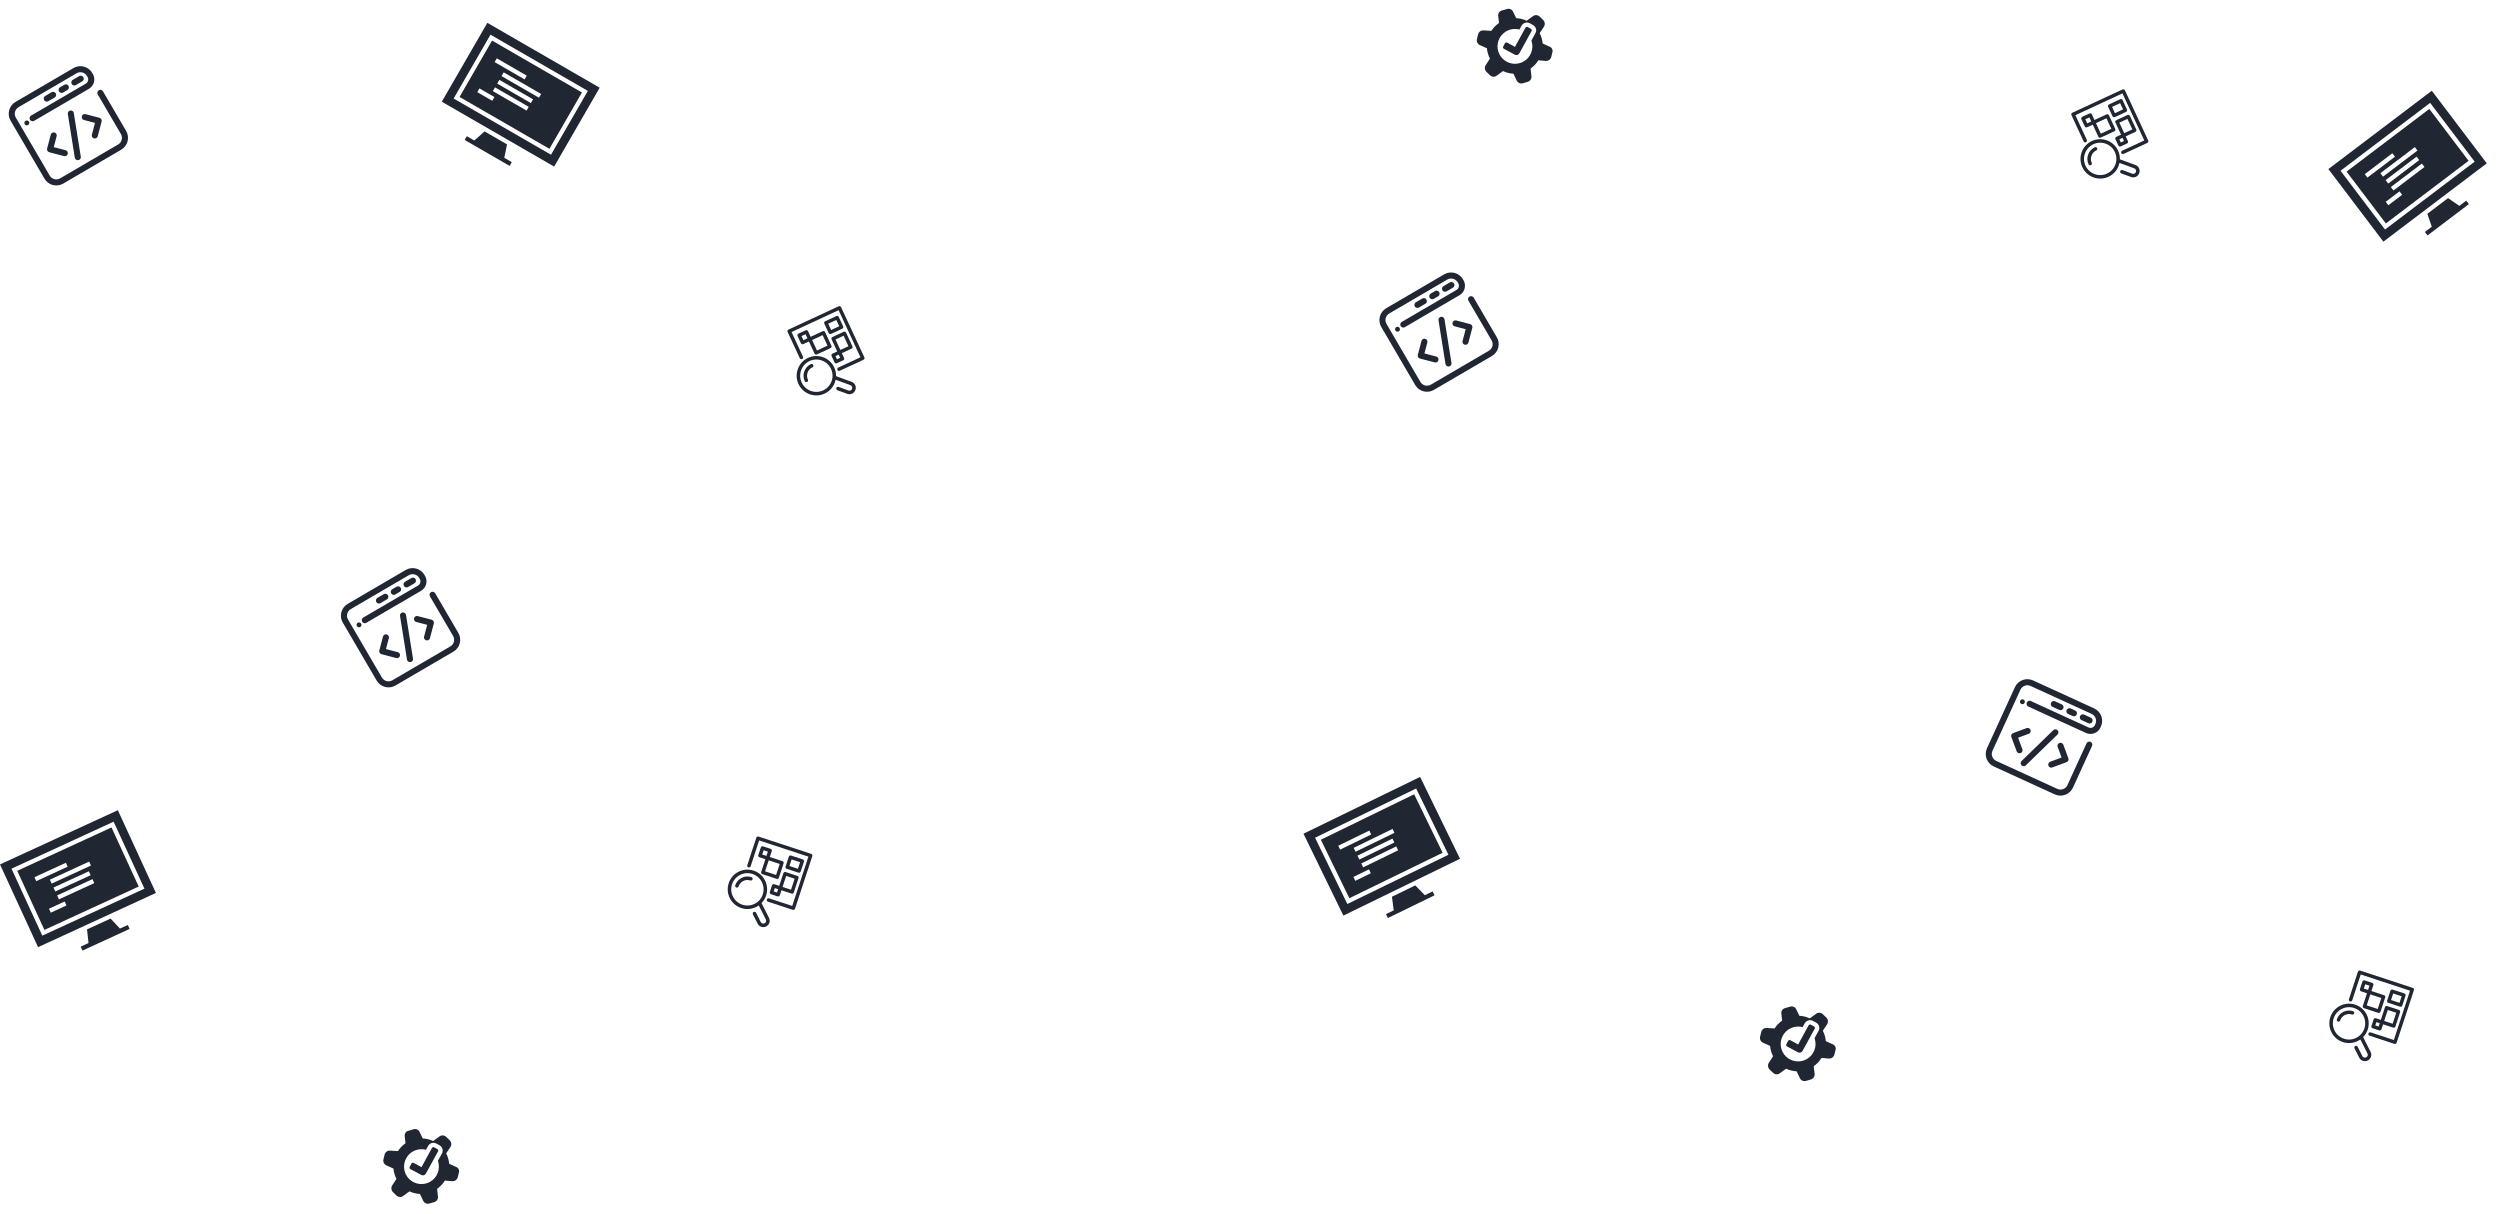 <svg width="2062" height="1001" viewBox="0 0 2062 1001" fill="none" xmlns="http://www.w3.org/2000/svg">
<path d="M415.932 130.163L422.11 133.73L420.321 136.827L383.255 115.427L385.044 112.33L391.222 115.896L399.676 108.386L418.209 119.086L415.932 130.163ZM494.621 72.337L457.063 137.389L364.398 83.889L401.956 18.837L494.621 72.337ZM484.866 74.966L404.557 28.599L374.153 81.26L454.462 127.627L484.866 74.966ZM453.162 122.746L379.03 79.946L405.857 33.48L479.989 76.28L453.162 122.746ZM407.97 51.221L432.68 65.487L434.469 62.39L409.758 48.123L407.97 51.221ZM407.806 80.038L395.451 72.905L393.662 76.002L406.017 83.136L407.806 80.038ZM436.093 88.109L408.294 72.059L406.505 75.157L434.305 91.207L436.093 88.109ZM439.67 81.914L411.871 65.864L410.082 68.962L437.882 85.012L439.67 81.914ZM446.336 77.502L415.448 59.669L413.659 62.766L444.548 80.6L446.336 77.502Z" fill="#202632"/>
<path d="M1175.21 738.358L1181.62 735.233L1183.19 738.449L1144.71 757.195L1143.15 753.98L1149.56 750.855L1148.06 739.647L1167.3 730.273L1175.21 738.358ZM1171.31 640.784L1204.21 708.311L1108.02 755.178L1075.12 687.651L1171.31 640.784ZM1168.03 650.34L1084.67 690.958L1111.3 745.622L1194.67 705.004L1168.03 650.34ZM1189.89 703.351L1112.94 740.845L1089.44 692.611L1166.39 655.118L1189.89 703.351ZM1105.33 700.787L1130.98 688.289L1129.41 685.073L1103.76 697.571L1105.33 700.787ZM1129.12 717.047L1116.29 723.296L1117.86 726.511L1130.68 720.262L1129.12 717.047ZM1151.63 698.118L1122.78 712.178L1124.34 715.393L1153.2 701.333L1151.63 698.118ZM1148.5 691.687L1119.64 705.747L1121.21 708.962L1150.07 694.902L1148.5 691.687ZM1148.57 683.693L1116.51 699.316L1118.08 702.531L1150.14 686.909L1148.57 683.693Z" fill="#202632"/>
<path d="M98.939 765.889L105.42 762.907L106.915 766.157L68.033 784.046L66.538 780.796L73.018 777.815L71.773 766.575L91.214 757.631L98.939 765.889ZM97.205 668.253L128.601 736.492L31.396 781.215L0 712.976L97.205 668.253ZM93.715 677.733L9.47 716.493L34.886 771.734L119.131 732.975L93.715 677.733ZM114.396 731.216L36.631 766.994L14.206 718.252L91.97 682.474L114.396 731.216ZM29.906 726.777L55.828 714.851L54.333 711.602L28.411 723.528L29.906 726.777ZM53.332 743.561L40.372 749.524L41.867 752.773L54.828 746.81L53.332 743.561ZM76.264 725.136L47.102 738.553L48.597 741.802L77.759 728.385L76.264 725.136ZM73.274 718.637L44.112 732.054L45.607 735.303L74.769 721.886L73.274 718.637ZM73.524 710.647L41.122 725.555L42.617 728.804L75.019 713.897L73.524 710.647Z" fill="#202632"/>
<path d="M1674 580.495L1721.56 602.272C1723.13 602.988 1724.91 603.054 1726.53 602.454C1728.14 601.854 1729.45 600.638 1730.17 599.073L1730.58 598.17C1731.53 596.061 1731.62 593.66 1730.81 591.491C1730 589.321 1728.37 587.558 1726.27 586.585L1675.79 563.475C1673.68 562.521 1671.28 562.439 1669.11 563.246C1666.94 564.052 1665.18 565.683 1664.2 567.784L1641.09 618.266C1640.14 620.375 1640.06 622.775 1640.86 624.944C1641.67 627.114 1643.3 628.877 1645.4 629.85L1695.88 652.96C1697.99 653.914 1700.39 653.997 1702.56 653.19C1704.73 652.383 1706.5 650.752 1707.47 648.652L1723.24 614.192" stroke="#202632" stroke-width="5" stroke-linecap="round" stroke-linejoin="round"/>
<path d="M1699.5 583.249L1693.97 580.717" stroke="#202632" stroke-width="5" stroke-linecap="round" stroke-linejoin="round"/>
<path d="M1710.56 588.313L1706.87 586.625" stroke="#202632" stroke-width="5" stroke-linecap="round" stroke-linejoin="round"/>
<path d="M1723.47 594.222L1717.93 591.689" stroke="#202632" stroke-width="5" stroke-linecap="round" stroke-linejoin="round"/>
<path d="M1667.23 580.655C1668.25 581.121 1669.45 580.673 1669.92 579.655C1670.39 578.637 1669.94 577.433 1668.92 576.967C1667.9 576.501 1666.7 576.949 1666.23 577.967C1665.77 578.985 1666.21 580.188 1667.23 580.655Z" fill="#202632"/>
<path d="M1695.28 604.046L1669.16 629.443" stroke="#202632" stroke-width="5" stroke-linecap="round" stroke-linejoin="round"/>
<path d="M1699.51 615.17L1703.64 626.271L1691.88 630.631" stroke="#202632" stroke-width="5" stroke-linecap="round" stroke-linejoin="round"/>
<path d="M1672.4 602.89L1661.3 607.001L1665.68 618.773" stroke="#202632" stroke-width="5" stroke-linecap="round" stroke-linejoin="round"/>
<path d="M300.896 511.511L346.067 485.117C347.552 484.249 348.633 482.826 349.069 481.162C349.506 479.497 349.264 477.727 348.395 476.241L347.894 475.383C346.717 473.39 344.801 471.942 342.562 471.355C340.323 470.768 337.943 471.088 335.939 472.247L288.002 500.257C286.009 501.434 284.561 503.35 283.974 505.589C283.386 507.828 283.707 510.208 284.865 512.212L312.876 560.149C314.053 562.142 315.969 563.59 318.208 564.177C320.447 564.765 322.827 564.444 324.831 563.286L372.768 535.275C374.761 534.098 376.209 532.182 376.796 529.943C377.383 527.704 377.063 525.324 375.904 523.32L356.784 490.598" stroke="#202632" stroke-width="5" stroke-linecap="round" stroke-linejoin="round"/>
<path d="M317.813 492.232L312.561 495.301" stroke="#202632" stroke-width="5" stroke-linecap="round" stroke-linejoin="round"/>
<path d="M328.318 486.094L324.816 488.14" stroke="#202632" stroke-width="5" stroke-linecap="round" stroke-linejoin="round"/>
<path d="M340.574 478.933L335.321 482.002" stroke="#202632" stroke-width="5" stroke-linecap="round" stroke-linejoin="round"/>
<path d="M297.137 517.137C298.104 516.572 298.43 515.33 297.865 514.363C297.3 513.396 296.058 513.07 295.091 513.635C294.124 514.2 293.798 515.442 294.363 516.409C294.928 517.376 296.17 517.702 297.137 517.137Z" fill="#202632"/>
<path d="M332.405 507.637L338.16 543.613" stroke="#202632" stroke-width="5" stroke-linecap="round" stroke-linejoin="round"/>
<path d="M343.938 510.575L355.394 513.581L352.196 525.713" stroke="#202632" stroke-width="5" stroke-linecap="round" stroke-linejoin="round"/>
<path d="M318.298 525.698L315.282 537.136L327.431 540.324" stroke="#202632" stroke-width="5" stroke-linecap="round" stroke-linejoin="round"/>
<path d="M619.778 723.463C614.235 721.642 608.243 724.67 606.422 730.213C606.173 730.972 606.586 731.79 607.345 732.039C608.105 732.289 608.922 731.876 609.172 731.116C610.495 727.089 614.847 724.89 618.874 726.213C619.633 726.462 620.451 726.049 620.701 725.29C620.95 724.53 620.537 723.713 619.778 723.463Z" fill="#202632"/>
<path d="M628.1 744.863C629.812 743.112 631.117 740.981 631.904 738.585C633.258 734.464 632.927 730.062 630.97 726.19C629.013 722.319 625.666 719.44 621.544 718.086C617.423 716.732 613.021 717.064 609.149 719.021C605.277 720.977 602.399 724.325 601.045 728.446C599.691 732.567 600.023 736.969 601.979 740.841C603.936 744.713 607.284 747.591 611.405 748.945C615.526 750.299 619.928 749.968 623.8 748.011C624.512 747.651 625.19 747.243 625.832 746.793L631.693 758.391C631.973 758.945 632.02 759.575 631.827 760.165C631.633 760.755 631.221 761.234 630.666 761.514L630.599 761.548C629.455 762.126 628.054 761.666 627.476 760.522L623.586 752.824C623.225 752.111 622.355 751.825 621.641 752.185C620.928 752.546 620.642 753.416 621.003 754.13L624.893 761.828C625.542 763.112 626.652 764.012 627.922 764.429C629.192 764.846 630.621 764.78 631.906 764.131L631.972 764.097C633.216 763.468 634.141 762.393 634.576 761.068C635.011 759.744 634.905 758.33 634.276 757.085L628.1 744.863ZM622.495 745.428C619.313 747.036 615.695 747.308 612.308 746.195C608.922 745.083 606.171 742.718 604.563 739.536C602.955 736.354 602.682 732.736 603.795 729.35C604.908 725.963 607.273 723.212 610.455 721.604C613.636 719.996 617.254 719.723 620.641 720.836C624.028 721.949 626.778 724.314 628.386 727.496C629.994 730.678 630.267 734.295 629.154 737.682C628.041 741.069 625.676 743.82 622.495 745.428Z" fill="#202632"/>
<path d="M669.075 704.269L625.651 690.002C624.892 689.752 624.074 690.165 623.825 690.925L616.371 713.611C616.121 714.37 616.535 715.188 617.294 715.437C618.053 715.687 618.871 715.274 619.121 714.514L626.123 693.203L666.797 706.568L653.433 747.242L634.299 740.955C633.54 740.706 632.722 741.119 632.473 741.878C632.223 742.638 632.637 743.456 633.396 743.705L653.904 750.443C654.663 750.693 655.481 750.28 655.731 749.52L669.999 706.096C670.248 705.337 669.835 704.519 669.075 704.269Z" fill="#202632"/>
<path d="M635.619 700.131L629.348 698.071C628.589 697.821 627.771 698.235 627.521 698.994L625.461 705.265C625.211 706.025 625.625 706.843 626.384 707.092L631.28 708.701L627.845 719.158C627.595 719.917 628.009 720.735 628.768 720.984L640.599 724.872C641.359 725.121 642.177 724.708 642.426 723.949L646.314 712.117C646.563 711.358 646.15 710.54 645.39 710.29L634.934 706.855L636.543 701.958C636.792 701.199 636.379 700.381 635.619 700.131ZM629.819 701.272L633.341 702.43L632.184 705.951L628.662 704.794L629.819 701.272ZM640.128 721.67L631.046 718.686L634.03 709.604L643.112 712.588L640.128 721.67Z" fill="#202632"/>
<path d="M642.703 730.641L638.578 729.285C637.819 729.036 637.001 729.449 636.752 730.208L634.945 735.708C634.695 736.468 635.108 737.285 635.868 737.535L641.367 739.342C642.127 739.591 642.944 739.178 643.194 738.419L644.549 734.294L652.913 737.042C653.672 737.291 654.49 736.878 654.739 736.119L658.627 724.287C658.876 723.528 658.463 722.71 657.704 722.46L647.965 719.261C647.206 719.011 646.388 719.424 646.139 720.184L642.703 730.641ZM640.896 736.14L638.146 735.237L639.05 732.487L641.799 733.39L640.896 736.14ZM648.437 722.462L655.425 724.758L652.441 733.84L645.453 731.544L648.437 722.462Z" fill="#202632"/>
<path d="M648.847 716.58L658.585 719.779C659.344 720.029 660.162 719.616 660.411 718.856L663.097 710.683C663.346 709.924 662.933 709.106 662.174 708.857L652.435 705.657C651.676 705.407 650.858 705.82 650.609 706.58L647.923 714.753C647.674 715.512 648.087 716.33 648.847 716.58ZM652.907 708.858L659.895 711.155L658.113 716.578L651.125 714.282L652.907 708.858Z" fill="#202632"/>
<path d="M1940.78 834.013C1935.24 832.192 1929.25 835.22 1927.43 840.763C1927.18 841.522 1927.59 842.34 1928.35 842.589C1929.11 842.839 1929.93 842.426 1930.18 841.666C1931.5 837.639 1935.85 835.44 1939.88 836.763C1940.64 837.012 1941.46 836.599 1941.71 835.84C1941.96 835.08 1941.54 834.262 1940.78 834.013Z" fill="#202632"/>
<path d="M1949.11 855.413C1950.82 853.662 1952.12 851.531 1952.91 849.135C1954.27 845.014 1953.93 840.612 1951.98 836.74C1950.02 832.868 1946.67 829.99 1942.55 828.636C1938.43 827.282 1934.03 827.614 1930.16 829.57C1926.28 831.527 1923.41 834.874 1922.05 838.996C1920.7 843.117 1921.03 847.519 1922.99 851.391C1924.94 855.263 1928.29 858.141 1932.41 859.495C1936.53 860.849 1940.94 860.517 1944.81 858.561C1945.52 858.201 1946.2 857.793 1946.84 857.343L1952.7 868.941C1952.98 869.495 1953.03 870.125 1952.83 870.715C1952.64 871.304 1952.23 871.783 1951.67 872.064L1951.61 872.098C1950.46 872.676 1949.06 872.216 1948.48 871.072L1944.59 863.374C1944.23 862.66 1943.36 862.374 1942.65 862.735C1941.93 863.096 1941.65 863.966 1942.01 864.679L1945.9 872.377C1946.55 873.661 1947.66 874.562 1948.93 874.979C1950.2 875.396 1951.63 875.33 1952.91 874.681L1952.98 874.647C1954.22 874.018 1955.15 872.943 1955.58 871.618C1956.02 870.294 1955.91 868.879 1955.28 867.635L1949.11 855.413ZM1943.5 855.977C1940.32 857.585 1936.7 857.858 1933.32 856.745C1929.93 855.632 1927.18 853.267 1925.57 850.085C1923.96 846.904 1923.69 843.286 1924.8 839.899C1925.91 836.513 1928.28 833.762 1931.46 832.154C1934.64 830.546 1938.26 830.273 1941.65 831.386C1945.03 832.499 1947.79 834.864 1949.39 838.046C1951 841.227 1951.27 844.845 1950.16 848.232C1949.05 851.619 1946.68 854.369 1943.5 855.977Z" fill="#202632"/>
<path d="M1990.08 814.819L1946.66 800.551C1945.9 800.302 1945.08 800.715 1944.83 801.475L1937.38 824.16C1937.13 824.92 1937.54 825.737 1938.3 825.987C1939.06 826.236 1939.88 825.823 1940.13 825.064L1947.13 803.753L1987.8 817.117L1974.44 857.792L1955.31 851.505C1954.55 851.256 1953.73 851.669 1953.48 852.428C1953.23 853.188 1953.64 854.005 1954.4 854.255L1974.91 860.993C1975.67 861.243 1976.49 860.83 1976.74 860.07L1991.01 816.646C1991.25 815.886 1990.84 815.069 1990.08 814.819Z" fill="#202632"/>
<path d="M1956.63 810.681L1950.35 808.621C1949.6 808.371 1948.78 808.784 1948.53 809.544L1946.47 815.815C1946.22 816.575 1946.63 817.392 1947.39 817.642L1952.29 819.251L1948.85 829.707C1948.6 830.467 1949.02 831.285 1949.77 831.534L1961.61 835.422C1962.37 835.671 1963.18 835.258 1963.43 834.498L1967.32 822.667C1967.57 821.907 1967.16 821.09 1966.4 820.84L1955.94 817.404L1957.55 812.508C1957.8 811.748 1957.39 810.931 1956.63 810.681ZM1950.83 811.822L1954.35 812.979L1953.19 816.501L1949.67 815.344L1950.83 811.822ZM1961.13 832.22L1952.05 829.236L1955.04 820.154L1964.12 823.138L1961.13 832.22Z" fill="#202632"/>
<path d="M1963.71 841.19L1959.59 839.835C1958.83 839.586 1958.01 839.999 1957.76 840.758L1955.95 846.258C1955.7 847.017 1956.12 847.835 1956.87 848.085L1962.37 849.892C1963.13 850.141 1963.95 849.728 1964.2 848.968L1965.56 844.844L1973.92 847.592C1974.68 847.841 1975.5 847.428 1975.75 846.668L1979.63 834.837C1979.88 834.077 1979.47 833.26 1978.71 833.01L1968.97 829.811C1968.21 829.561 1967.4 829.974 1967.15 830.734L1963.71 841.19ZM1961.9 846.69L1959.15 845.786L1960.06 843.037L1962.81 843.94L1961.9 846.69ZM1969.44 833.012L1976.43 835.308L1973.45 844.39L1966.46 842.094L1969.44 833.012Z" fill="#202632"/>
<path d="M1969.85 827.129L1979.59 830.329C1980.35 830.579 1981.17 830.165 1981.42 829.406L1984.1 821.233C1984.35 820.473 1983.94 819.656 1983.18 819.406L1973.44 816.207C1972.68 815.957 1971.87 816.37 1971.62 817.13L1968.93 825.303C1968.68 826.062 1969.09 826.88 1969.85 827.129ZM1973.91 819.408L1980.9 821.704L1979.12 827.128L1972.13 824.831L1973.91 819.408Z" fill="#202632"/>
<path d="M1727.79 121.455C1722.5 123.91 1720.19 130.213 1722.64 135.506C1722.98 136.231 1723.84 136.546 1724.56 136.21C1725.29 135.874 1725.6 135.013 1725.27 134.288C1723.49 130.443 1725.16 125.864 1729.01 124.081C1729.73 123.744 1730.05 122.884 1729.71 122.159C1729.38 121.434 1728.51 121.119 1727.79 121.455Z" fill="#202632"/>
<path d="M1748.48 131.405C1748.54 128.956 1748.04 126.508 1746.98 124.221C1745.15 120.286 1741.9 117.296 1737.83 115.804C1733.76 114.312 1729.34 114.495 1725.41 116.321C1721.47 118.146 1718.48 121.394 1716.99 125.468C1715.5 129.541 1715.68 133.952 1717.51 137.887C1719.33 141.823 1722.58 144.812 1726.66 146.304C1730.73 147.796 1735.14 147.613 1739.08 145.788C1743.01 143.963 1746 140.714 1747.49 136.641C1747.77 135.891 1747.98 135.131 1748.14 134.364L1760.35 138.834C1760.93 139.047 1761.39 139.475 1761.66 140.038C1761.92 140.601 1761.94 141.232 1761.73 141.817L1761.7 141.887C1761.26 143.09 1759.92 143.711 1758.72 143.27L1750.62 140.303C1749.87 140.028 1749.04 140.414 1748.77 141.164C1748.49 141.915 1748.88 142.746 1749.63 143.021L1757.73 145.988C1759.08 146.483 1760.5 146.382 1761.71 145.819C1762.93 145.257 1763.93 144.233 1764.42 142.881L1764.45 142.811C1764.93 141.502 1764.87 140.085 1764.28 138.82C1763.69 137.556 1762.65 136.595 1761.34 136.116L1748.48 131.405ZM1744.77 135.645C1743.55 138.992 1741.09 141.662 1737.86 143.162C1734.62 144.662 1731 144.813 1727.65 143.586C1724.3 142.36 1721.63 139.904 1720.13 136.669C1718.63 133.435 1718.48 129.811 1719.71 126.463C1720.94 123.116 1723.39 120.446 1726.63 118.946C1729.86 117.446 1733.49 117.296 1736.83 118.522C1740.18 119.748 1742.85 122.205 1744.35 125.439C1745.85 128.673 1746 132.298 1744.77 135.645Z" fill="#202632"/>
<path d="M1750.7 73.768L1709.23 92.999C1708.5 93.335 1708.19 94.196 1708.53 94.921L1718.57 116.583C1718.91 117.309 1719.77 117.624 1720.49 117.287C1721.22 116.951 1721.53 116.091 1721.2 115.366L1711.76 95.016L1750.6 77.003L1768.61 115.843L1750.34 124.316C1749.62 124.652 1749.3 125.513 1749.64 126.238C1749.98 126.963 1750.84 127.278 1751.56 126.942L1771.14 117.859C1771.87 117.523 1772.18 116.663 1771.85 115.938L1752.62 74.472C1752.28 73.747 1751.42 73.432 1750.7 73.768Z" fill="#202632"/>
<path d="M1723.43 93.592L1717.44 96.37C1716.72 96.706 1716.4 97.566 1716.74 98.291L1719.51 104.28C1719.85 105.005 1720.71 105.32 1721.44 104.984L1726.11 102.815L1730.74 112.8C1731.08 113.526 1731.94 113.841 1732.66 113.504L1743.96 108.265C1744.69 107.928 1745 107.068 1744.67 106.343L1739.43 95.045C1739.09 94.32 1738.23 94.005 1737.5 94.341L1727.52 98.972L1725.35 94.296C1725.02 93.571 1724.15 93.256 1723.43 93.592ZM1719.97 98.387L1723.33 96.827L1724.89 100.19L1721.53 101.749L1719.97 98.387ZM1741.43 106.248L1732.76 110.27L1728.74 101.598L1737.41 97.576L1741.43 106.248Z" fill="#202632"/>
<path d="M1749.44 111.042L1745.5 112.869C1744.78 113.205 1744.46 114.066 1744.8 114.791L1747.23 120.043C1747.57 120.768 1748.43 121.083 1749.15 120.747L1754.41 118.311C1755.13 117.975 1755.45 117.114 1755.11 116.389L1753.28 112.45L1761.27 108.747C1761.99 108.41 1762.31 107.55 1761.97 106.825L1756.73 95.527C1756.4 94.802 1755.54 94.487 1754.81 94.823L1745.51 99.136C1744.79 99.472 1744.47 100.332 1744.81 101.057L1749.44 111.042ZM1751.87 116.294L1749.25 117.512L1748.03 114.886L1750.66 113.668L1751.87 116.294ZM1748.04 101.153L1754.72 98.058L1758.74 106.73L1752.06 109.825L1748.04 101.153Z" fill="#202632"/>
<path d="M1744.32 96.575L1753.62 92.263C1754.35 91.926 1754.66 91.066 1754.33 90.341L1750.71 82.536C1750.37 81.811 1749.51 81.496 1748.79 81.832L1739.49 86.145C1738.76 86.481 1738.45 87.342 1738.78 88.067L1742.4 95.871C1742.74 96.596 1743.6 96.912 1744.32 96.575ZM1742.02 88.162L1748.69 85.067L1751.09 90.246L1744.42 93.341L1742.02 88.162Z" fill="#202632"/>
<path d="M668.88 300.295C663.587 302.75 661.278 309.053 663.733 314.346C664.07 315.072 664.93 315.387 665.655 315.05C666.38 314.714 666.695 313.854 666.359 313.128C664.576 309.283 666.253 304.704 670.098 302.921C670.823 302.585 671.139 301.724 670.802 300.999C670.466 300.274 669.606 299.959 668.88 300.295Z" fill="#202632"/>
<path d="M689.574 310.246C689.629 307.797 689.127 305.348 688.066 303.061C686.241 299.126 682.992 296.137 678.919 294.644C674.846 293.152 670.435 293.336 666.499 295.161C662.564 296.986 659.575 300.235 658.082 304.308C656.59 308.381 656.774 312.792 658.599 316.728C660.424 320.663 663.673 323.652 667.746 325.145C671.819 326.637 676.23 326.453 680.166 324.628C684.101 322.803 687.09 319.554 688.583 315.481C688.857 314.732 689.074 313.971 689.235 313.204L701.437 317.674C702.02 317.887 702.485 318.315 702.746 318.879C703.007 319.442 703.033 320.073 702.819 320.657L702.793 320.727C702.353 321.931 701.015 322.551 699.812 322.11L691.713 319.143C690.962 318.869 690.131 319.254 689.856 320.004C689.581 320.755 689.967 321.586 690.717 321.861L698.816 324.828C700.167 325.323 701.593 325.222 702.805 324.66C704.018 324.097 705.017 323.073 705.512 321.722L705.537 321.651C706.017 320.343 705.958 318.925 705.372 317.661C704.785 316.396 703.741 315.436 702.432 314.956L689.574 310.246ZM685.865 314.485C684.638 317.833 682.182 320.502 678.948 322.002C675.714 323.502 672.089 323.653 668.742 322.427C665.394 321.2 662.725 318.744 661.225 315.51C659.725 312.276 659.574 308.651 660.8 305.304C662.027 301.956 664.483 299.287 667.717 297.787C670.951 296.287 674.576 296.136 677.923 297.362C681.271 298.589 683.94 301.045 685.44 304.279C686.94 307.513 687.091 311.138 685.865 314.485Z" fill="#202632"/>
<path d="M691.786 252.608L650.32 271.839C649.595 272.176 649.28 273.036 649.616 273.761L659.663 295.424C659.999 296.149 660.86 296.464 661.585 296.128C662.31 295.791 662.625 294.931 662.289 294.206L652.851 273.856L691.691 255.843L709.704 294.683L691.434 303.156C690.709 303.493 690.393 304.353 690.73 305.078C691.066 305.803 691.926 306.118 692.652 305.782L712.235 296.7C712.96 296.363 713.275 295.503 712.939 294.778L693.708 253.312C693.371 252.587 692.511 252.272 691.786 252.608Z" fill="#202632"/>
<path d="M664.52 272.433L658.531 275.21C657.806 275.547 657.491 276.407 657.827 277.132L660.605 283.121C660.941 283.846 661.801 284.161 662.526 283.825L667.202 281.656L671.833 291.641C672.169 292.367 673.03 292.682 673.755 292.345L685.053 287.106C685.778 286.769 686.093 285.909 685.757 285.184L680.517 273.886C680.18 273.161 679.32 272.846 678.595 273.182L668.61 277.813L666.442 273.137C666.105 272.412 665.245 272.097 664.52 272.433ZM661.062 277.227L664.424 275.668L665.984 279.031L662.621 280.59L661.062 277.227ZM682.522 285.089L673.85 289.111L669.828 280.439L678.5 276.417L682.522 285.089Z" fill="#202632"/>
<path d="M690.529 289.883L686.59 291.71C685.865 292.046 685.55 292.906 685.886 293.631L688.322 298.883C688.658 299.608 689.519 299.923 690.244 299.587L695.495 297.151C696.22 296.815 696.536 295.955 696.199 295.23L694.373 291.291L702.359 287.587C703.084 287.251 703.399 286.39 703.063 285.665L697.823 274.367C697.487 273.642 696.626 273.327 695.901 273.663L686.602 277.976C685.877 278.312 685.562 279.173 685.898 279.898L690.529 289.883ZM692.965 295.134L690.339 296.352L689.121 293.726L691.747 292.509L692.965 295.134ZM689.133 279.993L695.806 276.898L699.828 285.57L693.155 288.665L689.133 279.993Z" fill="#202632"/>
<path d="M685.415 275.416L694.714 271.103C695.439 270.767 695.754 269.907 695.418 269.182L691.798 261.377C691.462 260.652 690.602 260.337 689.877 260.673L680.578 264.986C679.852 265.322 679.537 266.182 679.874 266.908L683.493 274.712C683.829 275.437 684.69 275.752 685.415 275.416ZM683.108 267.003L689.781 263.908L692.183 269.086L685.51 272.181L683.108 267.003Z" fill="#202632"/>
<path d="M1249.54 38.675L1243.23 35.197C1243.06 35.096 1242.87 35.031 1242.68 35.005C1242.49 34.98 1242.29 34.994 1242.1 35.049C1241.91 35.103 1241.74 35.196 1241.59 35.321C1241.44 35.446 1241.32 35.6 1241.23 35.775L1239.87 38.33C1239.78 38.492 1239.72 38.673 1239.69 38.86C1239.67 39.047 1239.68 39.237 1239.74 39.419C1239.79 39.6 1239.88 39.769 1240 39.914C1240.12 40.059 1240.27 40.179 1240.43 40.264L1249.32 45.05C1249.65 45.24 1250.01 45.361 1250.39 45.406C1250.76 45.451 1251.15 45.42 1251.51 45.315C1251.87 45.211 1252.21 45.034 1252.5 44.795C1252.79 44.556 1253.03 44.261 1253.2 43.926L1263.18 25.718C1263.28 25.552 1263.35 25.366 1263.38 25.171C1263.41 24.977 1263.39 24.779 1263.34 24.591C1263.28 24.403 1263.19 24.228 1263.06 24.079C1262.94 23.929 1262.78 23.808 1262.6 23.723L1260.11 22.349C1259.94 22.253 1259.76 22.191 1259.57 22.167C1259.39 22.144 1259.19 22.159 1259.01 22.211C1258.83 22.264 1258.66 22.354 1258.51 22.474C1258.37 22.595 1258.25 22.744 1258.16 22.913L1249.54 38.675Z" fill="#202632"/>
<path d="M1272.41 35.886C1272.12 32.898 1271.27 29.99 1269.92 27.31L1273.38 22.091C1273.95 21.242 1274.2 20.224 1274.1 19.209C1274.01 18.195 1273.56 17.244 1272.85 16.517L1269.84 13.605C1269.29 13.093 1268.62 12.735 1267.89 12.568C1267.15 12.4 1266.39 12.429 1265.67 12.65C1265.19 12.783 1264.74 13.023 1264.36 13.354L1259.19 17.124C1256.48 15.859 1253.55 15.129 1250.56 14.974L1247.86 9.38C1247.4 8.515 1246.64 7.845 1245.73 7.495C1244.81 7.145 1243.8 7.137 1242.88 7.473L1238.89 8.629C1237.92 8.823 1237.06 9.367 1236.47 10.156C1235.89 10.945 1235.61 11.924 1235.7 12.905L1236.37 18.978C1233.88 20.687 1231.76 22.883 1230.14 25.433L1223.65 25.044C1223.15 25.029 1222.65 25.064 1222.16 25.149C1221.44 25.354 1220.79 25.741 1220.26 26.272C1219.73 26.804 1219.35 27.462 1219.15 28.184L1218.17 32.253C1217.93 33.25 1218.05 34.301 1218.51 35.216C1218.98 36.132 1219.75 36.852 1220.7 37.249L1226.41 39.809C1226.54 41.302 1226.82 42.778 1227.26 44.213C1227.65 45.658 1228.2 47.057 1228.9 48.386L1225.45 53.654C1224.89 54.504 1224.63 55.521 1224.73 56.536C1224.83 57.551 1225.27 58.502 1225.99 59.228L1228.99 62.141C1229.54 62.653 1230.22 63.01 1230.95 63.178C1231.68 63.345 1232.44 63.317 1233.16 63.095C1233.64 62.963 1234.09 62.722 1234.47 62.392L1239.65 58.621C1242.36 59.887 1245.28 60.617 1248.27 60.771L1251 66.466C1251.44 67.377 1252.2 68.1 1253.13 68.504C1254.06 68.909 1255.1 68.968 1256.07 68.672L1260.06 67.516C1261.04 67.225 1261.89 66.596 1262.45 65.741C1263.02 64.885 1263.26 63.858 1263.14 62.841L1262.4 56.568C1265 54.758 1267.2 52.429 1268.85 49.727L1274.84 50.261C1275.37 50.267 1275.9 50.221 1276.42 50.126C1277.15 49.922 1277.8 49.535 1278.33 49.004C1278.86 48.472 1279.24 47.813 1279.44 47.092L1280.38 43.252C1280.69 42.323 1280.63 41.311 1280.21 40.425C1279.79 39.54 1279.05 38.849 1278.14 38.496L1272.41 35.886ZM1266.33 27.552L1263.11 33.414L1263.33 34.192C1264.23 37.242 1264.09 40.504 1262.93 43.467C1261.78 46.429 1259.68 48.925 1256.95 50.565C1254.23 52.205 1251.04 52.896 1247.88 52.53C1244.72 52.164 1241.77 50.762 1239.5 48.542C1237.22 46.322 1235.74 43.411 1235.3 40.263C1234.85 37.115 1235.46 33.908 1237.03 31.143C1238.6 28.379 1241.04 26.212 1243.98 24.983C1246.91 23.754 1250.17 23.532 1253.24 24.35L1254.98 21.209C1255.29 20.624 1255.72 20.108 1256.24 19.69C1256.76 19.273 1257.36 18.962 1258 18.777C1258.64 18.592 1259.3 18.535 1259.97 18.611C1260.63 18.687 1261.27 18.893 1261.85 19.218L1264.42 20.635C1265.04 20.977 1265.58 21.445 1266.01 22.009C1266.44 22.573 1266.75 23.221 1266.92 23.911C1267.21 25.155 1267 26.463 1266.33 27.552Z" fill="#202632"/>
<path d="M347.632 962.676L341.316 959.198C341.149 959.097 340.963 959.031 340.77 959.006C340.576 958.981 340.38 958.995 340.192 959.05C340.005 959.104 339.831 959.197 339.681 959.322C339.531 959.446 339.409 959.601 339.322 959.776L337.965 962.331C337.869 962.493 337.807 962.674 337.783 962.861C337.759 963.048 337.774 963.238 337.826 963.42C337.879 963.601 337.968 963.769 338.088 963.915C338.209 964.06 338.357 964.18 338.526 964.266L347.414 969.051C347.742 969.241 348.104 969.361 348.48 969.407C348.855 969.452 349.236 969.421 349.599 969.316C349.961 969.212 350.298 969.035 350.589 968.796C350.881 968.557 351.12 968.262 351.294 967.927L361.27 949.719C361.375 949.553 361.443 949.367 361.47 949.172C361.497 948.978 361.483 948.78 361.428 948.592C361.374 948.404 361.28 948.229 361.153 948.08C361.026 947.93 360.869 947.809 360.692 947.724L358.197 946.35C358.034 946.254 357.853 946.192 357.664 946.168C357.476 946.145 357.285 946.16 357.103 946.212C356.921 946.265 356.752 946.355 356.605 946.475C356.459 946.596 356.339 946.745 356.253 946.914L347.632 962.676Z" fill="#202632"/>
<path d="M370.498 959.887C370.208 956.899 369.366 953.99 368.013 951.311L371.473 946.092C372.037 945.243 372.292 944.225 372.194 943.21C372.097 942.195 371.654 941.244 370.939 940.518L367.933 937.605C367.383 937.093 366.709 936.736 365.977 936.568C365.245 936.401 364.482 936.429 363.765 936.651C363.281 936.783 362.833 937.024 362.455 937.355L357.278 941.125C354.569 939.859 351.641 939.129 348.656 938.975L345.954 933.38C345.492 932.515 344.733 931.846 343.817 931.496C342.902 931.145 341.89 931.137 340.969 931.473L336.98 932.629C336.014 932.823 335.155 933.367 334.565 934.156C333.976 934.946 333.699 935.924 333.787 936.905L334.466 942.978C331.973 944.688 329.851 946.884 328.229 949.434L321.738 949.045C321.242 949.029 320.745 949.064 320.255 949.15C319.535 949.355 318.879 949.741 318.352 950.273C317.824 950.804 317.442 951.463 317.243 952.185L316.26 956.253C316.019 957.251 316.142 958.301 316.605 959.217C317.068 960.132 317.842 960.853 318.789 961.25L324.503 963.81C324.631 965.303 324.914 966.779 325.347 968.214C325.744 969.659 326.294 971.058 326.988 972.386L323.542 977.655C322.978 978.504 322.724 979.522 322.821 980.537C322.918 981.552 323.361 982.502 324.076 983.229L327.082 986.142C327.632 986.653 328.306 987.011 329.038 987.178C329.77 987.346 330.533 987.317 331.25 987.096C331.735 986.963 332.182 986.723 332.56 986.392L337.737 982.622C340.446 983.887 343.374 984.617 346.359 984.772L349.091 990.466C349.535 991.378 350.29 992.1 351.219 992.505C352.149 992.909 353.192 992.969 354.162 992.672L358.151 991.516C359.133 991.225 359.981 990.597 360.544 989.741C361.107 988.885 361.349 987.858 361.228 986.841L360.492 980.569C363.091 978.759 365.287 976.429 366.941 973.727L372.933 974.261C373.464 974.267 373.994 974.222 374.516 974.127C375.236 973.922 375.892 973.535 376.419 973.004C376.947 972.472 377.329 971.814 377.528 971.092L378.469 967.252C378.778 966.323 378.717 965.311 378.299 964.426C377.882 963.54 377.139 962.85 376.226 962.497L370.498 959.887ZM364.418 951.552L361.198 957.414L361.424 958.192C362.32 961.243 362.18 964.504 361.026 967.467C359.871 970.429 357.768 972.926 355.044 974.566C352.32 976.206 349.129 976.897 345.971 976.531C342.812 976.165 339.864 974.762 337.588 972.543C335.311 970.323 333.835 967.412 333.389 964.263C332.942 961.115 333.552 957.908 335.123 955.144C336.693 952.379 339.135 950.213 342.068 948.984C345 947.755 348.257 947.532 351.329 948.351L353.067 945.209C353.385 944.624 353.815 944.108 354.333 943.691C354.851 943.273 355.448 942.963 356.087 942.778C356.726 942.592 357.396 942.536 358.057 942.612C358.718 942.687 359.358 942.894 359.939 943.218L362.511 944.635C363.132 944.977 363.675 945.445 364.105 946.01C364.535 946.574 364.842 947.222 365.006 947.912C365.298 949.155 365.087 950.464 364.418 951.552Z" fill="#202632"/>
<path d="M1483.09 861.512L1476.77 858.035C1476.61 857.934 1476.42 857.868 1476.23 857.843C1476.03 857.817 1475.84 857.832 1475.65 857.887C1475.46 857.941 1475.29 858.033 1475.14 858.158C1474.99 858.283 1474.87 858.438 1474.78 858.613L1473.42 861.168C1473.32 861.33 1473.26 861.51 1473.24 861.698C1473.22 861.885 1473.23 862.075 1473.28 862.256C1473.34 862.438 1473.42 862.606 1473.54 862.752C1473.66 862.897 1473.81 863.017 1473.98 863.102L1482.87 867.888C1483.2 868.077 1483.56 868.198 1483.94 868.244C1484.31 868.289 1484.69 868.258 1485.06 868.153C1485.42 868.048 1485.75 867.872 1486.05 867.633C1486.34 867.394 1486.58 867.099 1486.75 866.764L1496.73 848.556C1496.83 848.39 1496.9 848.203 1496.93 848.009C1496.95 847.815 1496.94 847.617 1496.88 847.429C1496.83 847.241 1496.74 847.066 1496.61 846.917C1496.48 846.767 1496.33 846.646 1496.15 846.561L1493.65 845.187C1493.49 845.091 1493.31 845.029 1493.12 845.005C1492.93 844.982 1492.74 844.997 1492.56 845.049C1492.38 845.102 1492.21 845.192 1492.06 845.312C1491.92 845.433 1491.8 845.582 1491.71 845.751L1483.09 861.512Z" fill="#202632"/>
<path d="M1505.95 858.724C1505.66 855.736 1504.82 852.827 1503.47 850.147L1506.93 844.929C1507.49 844.079 1507.75 843.062 1507.65 842.047C1507.55 841.032 1507.11 840.081 1506.39 839.354L1503.39 836.442C1502.84 835.93 1502.16 835.573 1501.43 835.405C1500.7 835.238 1499.94 835.266 1499.22 835.488C1498.74 835.62 1498.29 835.861 1497.91 836.191L1492.73 839.962C1490.03 838.696 1487.1 837.966 1484.11 837.812L1481.41 832.217C1480.95 831.352 1480.19 830.683 1479.27 830.333C1478.36 829.982 1477.35 829.974 1476.43 830.31L1472.44 831.466C1471.47 831.66 1470.61 832.204 1470.02 832.993C1469.43 833.782 1469.15 834.761 1469.24 835.742L1469.92 841.815C1467.43 843.525 1465.31 845.721 1463.68 848.271L1457.19 847.882C1456.7 847.866 1456.2 847.901 1455.71 847.987C1454.99 848.192 1454.34 848.578 1453.81 849.11C1453.28 849.641 1452.9 850.3 1452.7 851.022L1451.72 855.09C1451.48 856.088 1451.6 857.138 1452.06 858.054C1452.52 858.969 1453.3 859.69 1454.24 860.087L1459.96 862.647C1460.09 864.14 1460.37 865.616 1460.8 867.05C1461.2 868.496 1461.75 869.895 1462.44 871.223L1459 876.491C1458.43 877.341 1458.18 878.358 1458.28 879.373C1458.37 880.388 1458.82 881.339 1459.53 882.066L1462.54 884.978C1463.09 885.49 1463.76 885.848 1464.49 886.015C1465.23 886.183 1465.99 886.154 1466.71 885.933C1467.19 885.8 1467.64 885.56 1468.02 885.229L1473.19 881.459C1475.9 882.724 1478.83 883.454 1481.82 883.609L1484.55 889.303C1484.99 890.214 1485.75 890.937 1486.68 891.342C1487.6 891.746 1488.65 891.805 1489.62 891.509L1493.61 890.353C1494.59 890.062 1495.44 889.434 1496 888.578C1496.56 887.722 1496.81 886.695 1496.68 885.678L1495.95 879.406C1498.55 877.596 1500.74 875.266 1502.4 872.564L1508.39 873.098C1508.92 873.104 1509.45 873.059 1509.97 872.964C1510.69 872.759 1511.35 872.372 1511.88 871.841C1512.4 871.309 1512.78 870.651 1512.98 869.929L1513.93 866.089C1514.23 865.16 1514.17 864.148 1513.76 863.263C1513.34 862.377 1512.6 861.687 1511.68 861.334L1505.95 858.724ZM1499.87 850.389L1496.65 856.251L1496.88 857.029C1497.78 860.08 1497.64 863.341 1496.48 866.304C1495.33 869.266 1493.22 871.763 1490.5 873.403C1487.78 875.043 1484.59 875.734 1481.43 875.368C1478.27 875.001 1475.32 873.599 1473.04 871.379C1470.77 869.16 1469.29 866.248 1468.84 863.1C1468.4 859.952 1469.01 856.745 1470.58 853.981C1472.15 851.216 1474.59 849.05 1477.52 847.821C1480.46 846.592 1483.71 846.369 1486.79 847.188L1488.52 844.046C1488.84 843.461 1489.27 842.945 1489.79 842.528C1490.31 842.11 1490.9 841.8 1491.54 841.614C1492.18 841.429 1492.85 841.373 1493.51 841.449C1494.17 841.524 1494.81 841.731 1495.39 842.055L1497.97 843.472C1498.59 843.814 1499.13 844.282 1499.56 844.847C1499.99 845.411 1500.3 846.059 1500.46 846.749C1500.75 847.992 1500.54 849.301 1499.87 850.389Z" fill="#202632"/>
<path d="M26.896 97.511L72.067 71.117C73.552 70.249 74.633 68.826 75.069 67.162C75.506 65.497 75.264 63.727 74.395 62.241L73.894 61.383C72.717 59.39 70.801 57.942 68.562 57.355C66.323 56.768 63.943 57.088 61.939 58.246L14.002 86.257C12.009 87.434 10.561 89.35 9.974 91.589C9.386 93.828 9.707 96.208 10.865 98.212L38.876 146.149C40.053 148.142 41.969 149.59 44.208 150.177C46.447 150.765 48.827 150.444 50.831 149.286L98.768 121.275C100.761 120.098 102.209 118.182 102.796 115.943C103.383 113.704 103.063 111.324 101.904 109.32L82.784 76.598" stroke="#202632" stroke-width="5" stroke-linecap="round" stroke-linejoin="round"/>
<path d="M43.813 78.232L38.561 81.301" stroke="#202632" stroke-width="5" stroke-linecap="round" stroke-linejoin="round"/>
<path d="M54.318 72.094L50.816 74.14" stroke="#202632" stroke-width="5" stroke-linecap="round" stroke-linejoin="round"/>
<path d="M66.574 64.932L61.321 68.001" stroke="#202632" stroke-width="5" stroke-linecap="round" stroke-linejoin="round"/>
<path d="M23.137 103.137C24.104 102.572 24.43 101.33 23.865 100.363C23.3 99.396 22.058 99.07 21.091 99.635C20.124 100.2 19.798 101.442 20.363 102.409C20.928 103.376 22.17 103.702 23.137 103.137Z" fill="#202632"/>
<path d="M58.405 93.638L64.16 129.614" stroke="#202632" stroke-width="5" stroke-linecap="round" stroke-linejoin="round"/>
<path d="M69.938 96.575L81.394 99.581L78.196 111.712" stroke="#202632" stroke-width="5" stroke-linecap="round" stroke-linejoin="round"/>
<path d="M44.298 111.698L41.282 123.136L53.431 126.324" stroke="#202632" stroke-width="5" stroke-linecap="round" stroke-linejoin="round"/>
<path d="M1157.44 267.674L1202.61 241.28C1204.1 240.412 1205.18 238.989 1205.61 237.325C1206.05 235.66 1205.81 233.89 1204.94 232.404L1204.44 231.546C1203.26 229.553 1201.34 228.106 1199.11 227.518C1196.87 226.931 1194.49 227.251 1192.48 228.41L1144.55 256.42C1142.55 257.597 1141.11 259.513 1140.52 261.752C1139.93 263.991 1140.25 266.371 1141.41 268.375L1169.42 316.312C1170.6 318.305 1172.51 319.753 1174.75 320.34C1176.99 320.928 1179.37 320.607 1181.37 319.449L1229.31 291.439C1231.3 290.262 1232.75 288.345 1233.34 286.106C1233.93 283.867 1233.61 281.487 1232.45 279.483L1213.33 246.761" stroke="#202632" stroke-width="5" stroke-linecap="round" stroke-linejoin="round"/>
<path d="M1174.36 248.395L1169.1 251.464" stroke="#202632" stroke-width="5" stroke-linecap="round" stroke-linejoin="round"/>
<path d="M1184.86 242.257L1181.36 244.303" stroke="#202632" stroke-width="5" stroke-linecap="round" stroke-linejoin="round"/>
<path d="M1197.12 235.096L1191.87 238.165" stroke="#202632" stroke-width="5" stroke-linecap="round" stroke-linejoin="round"/>
<path d="M1153.68 273.3C1154.65 272.735 1154.97 271.493 1154.41 270.526C1153.84 269.559 1152.6 269.233 1151.63 269.798C1150.67 270.363 1150.34 271.605 1150.91 272.572C1151.47 273.539 1152.71 273.865 1153.68 273.3Z" fill="#202632"/>
<path d="M1188.95 263.801L1194.7 299.776" stroke="#202632" stroke-width="5" stroke-linecap="round" stroke-linejoin="round"/>
<path d="M1200.48 266.738L1211.94 269.744L1208.74 281.876" stroke="#202632" stroke-width="5" stroke-linecap="round" stroke-linejoin="round"/>
<path d="M1174.84 281.861L1171.83 293.299L1183.98 296.487" stroke="#202632" stroke-width="5" stroke-linecap="round" stroke-linejoin="round"/>
<path d="M2028.47 169.809L2034.15 165.502L2036.31 168.353L2002.2 194.195L2000.04 191.344L2005.72 187.037L2002.09 176.329L2019.15 163.408L2028.47 169.809ZM2005.75 74.837L2051.1 134.715L1965.81 199.32L1920.46 139.441L2005.75 74.837ZM2004.38 84.846L1930.46 140.837L1967.18 189.31L2041.1 133.319L2004.38 84.846ZM2036.1 132.621L1967.86 184.305L1935.46 141.535L2003.7 89.851L2036.1 132.621ZM1952.63 146.48L1975.38 129.252L1973.22 126.401L1950.47 143.629L1952.63 146.48ZM1979.12 157.825L1967.75 166.439L1969.91 169.291L1981.28 160.677L1979.12 157.825ZM1997.55 134.895L1971.96 154.276L1974.12 157.127L1999.71 137.746L1997.55 134.895ZM1993.23 129.192L1967.64 148.573L1969.8 151.425L1995.39 132.043L1993.23 129.192ZM1991.75 121.336L1963.32 142.871L1965.48 145.722L1993.91 124.187L1991.75 121.336Z" fill="#202632"/>
</svg>
